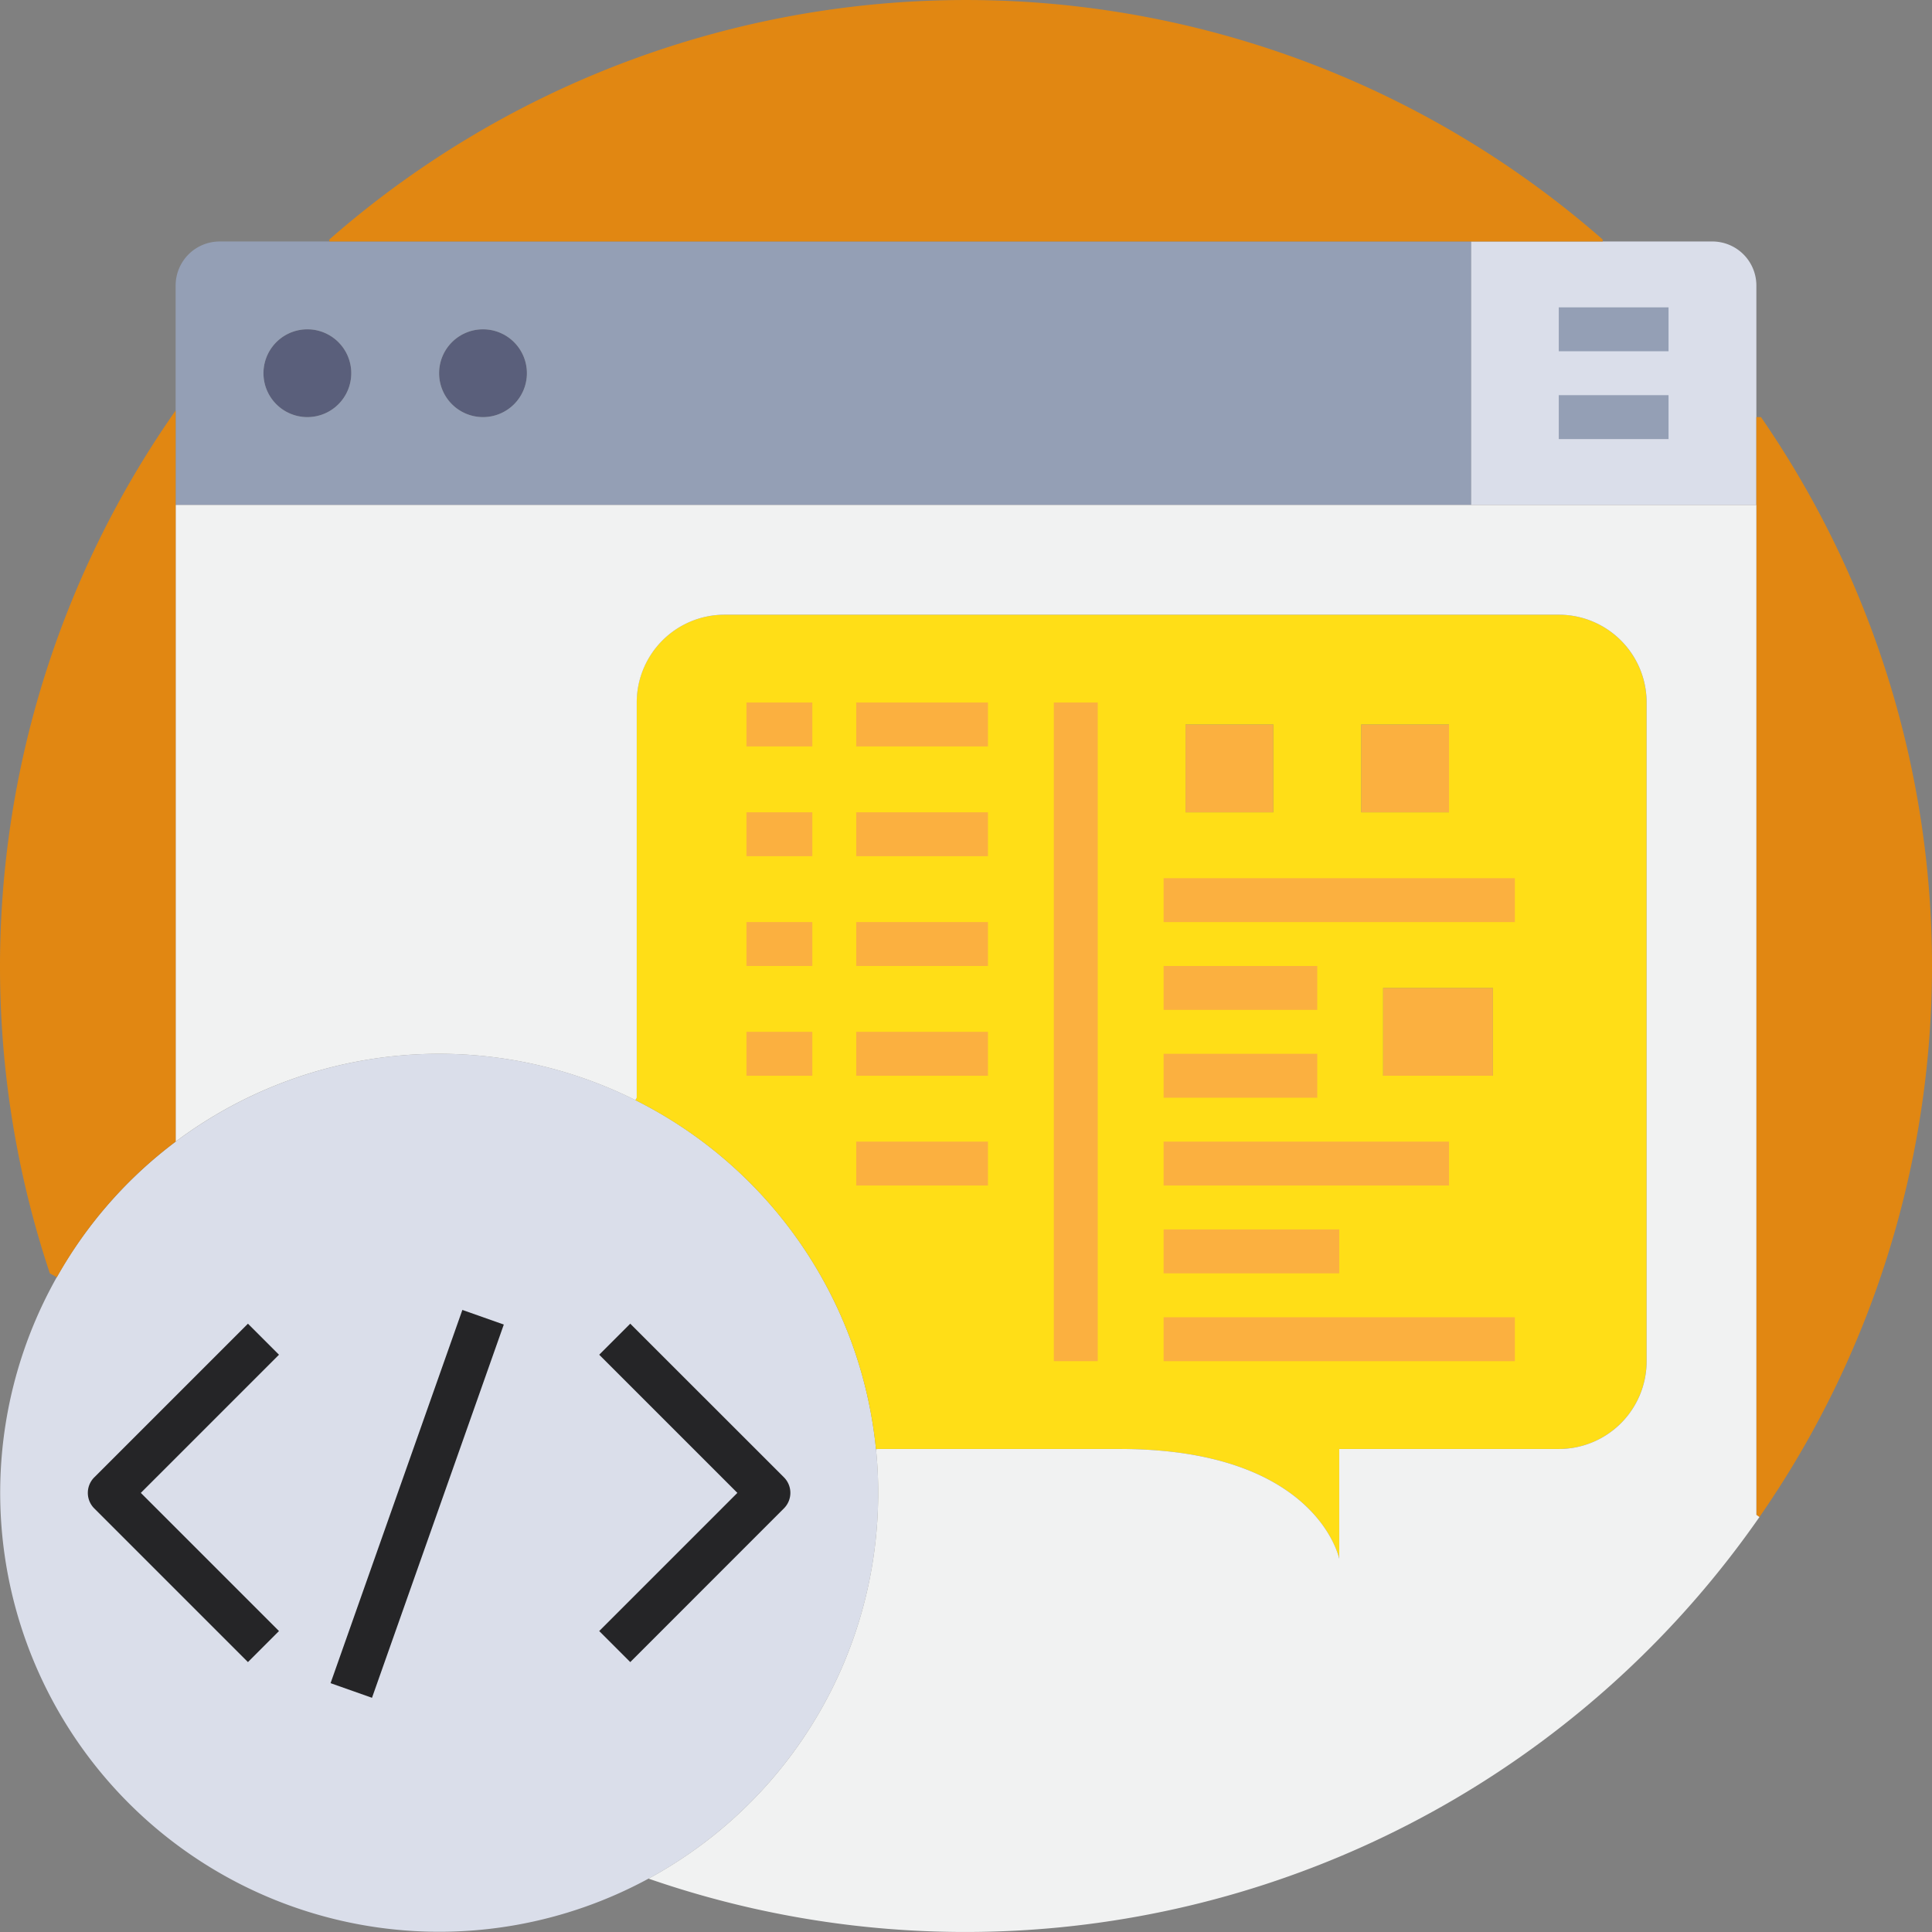 <svg xmlns="http://www.w3.org/2000/svg" viewBox="0 0 194.992 194.998"><rect x="0" y="0" width="194.992" height="194.998" fill="#808080" stroke="none"/><defs><style>.a{fill:#dadeea;}.b{fill:#5a5f7b;}.c{fill:#949fb5;}.d{fill:#fbb040;}.e{fill:#ffde17;}.f{fill:#e18712;}.g{fill:#f1f2f2;}.h{fill:#252527;}</style></defs><g transform="translate(0 0)"><path class="a" d="M66.455,132.248A44.306,44.306,0,1,1,89.411,88.905a41.377,41.377,0,0,1,.222,4.411,44.25,44.25,0,0,1-23.177,38.932Z" transform="translate(-0.999 57.357)"/><ellipse class="b" cx="4.432" cy="4.432" rx="4.432" ry="4.432" transform="translate(44.317 33.235)"/><ellipse class="b" cx="4.432" cy="4.432" rx="4.432" ry="4.432" transform="translate(26.59 33.235)"/><path class="a" d="M96.806,29.727V38.59H68V12H92.374a4.445,4.445,0,0,1,4.432,4.432Z" transform="translate(80.46 12.372)"/><path class="c" d="M139.733,12V38.59H9V16.432A4.445,4.445,0,0,1,13.432,12ZM44.453,25.295a4.432,4.432,0,1,0-4.432,4.432,4.432,4.432,0,0,0,4.432-4.432Zm-17.726,0a4.432,4.432,0,1,0-4.432,4.432A4.432,4.432,0,0,0,26.726,25.295Z" transform="translate(8.727 12.372)"/><rect class="d" width="11.079" height="8.863" transform="translate(139.597 99.71)"/><rect class="d" width="8.863" height="8.863" transform="translate(137.381 73.12)"/><rect class="d" width="8.863" height="8.863" transform="translate(119.654 73.12)"/><path class="e" d="M132,37.863v66.474a8.863,8.863,0,0,1-8.863,8.863H100.979V124.28S98.763,113.2,78.821,113.2H54.447l-.222.022A44.292,44.292,0,0,0,29.94,77.992l.133-.244V37.863A8.863,8.863,0,0,1,38.936,29h84.2A8.863,8.863,0,0,1,132,37.863ZM116.49,75.532V66.669H105.411v8.863Zm-4.432-26.59V40.079h-8.863v8.863Zm-17.726,0V40.079H85.468v8.863Z" transform="translate(34.186 33.041)"/><path class="f" d="M81.465,20a97.516,97.516,0,0,1-.155,111.012l-.31-.222V20Z" transform="translate(96.266 22.099)"/><path class="g" d="M168.538,125.927l.31.222a97.629,97.629,0,0,1-112.12,36.494,44.25,44.25,0,0,0,23.177-38.932,41.38,41.38,0,0,0-.222-4.409l.222-.022H104.28c19.942,0,22.158,11.079,22.158,11.079V119.28H148.6a8.863,8.863,0,0,0,8.863-8.863V43.942a8.863,8.863,0,0,0-8.863-8.863H64.4a8.863,8.863,0,0,0-8.863,8.863V83.827l-.133.244A44.316,44.316,0,0,0,9,88.259V24H168.538Z" transform="translate(8.727 26.962)"/><path class="f" d="M18.727,29.228V93.487A43.891,43.891,0,0,0,6.739,107.18l-.709-.4A97.735,97.735,0,0,1,18.727,19.7Z" transform="translate(-1 21.734)"/><path class="f" d="M144.517,25.174v.2H16v-.2a97.5,97.5,0,0,1,128.517,0Z" transform="translate(17.238 -1.001)"/><rect class="c" width="11.079" height="4.432" transform="translate(157.323 31.02)"/><rect class="c" width="11.079" height="4.432" transform="translate(157.323 39.883)"/><path class="h" d="M21.16,95.448,5.649,79.937a2.216,2.216,0,0,1,0-3.133L21.16,61.293l3.133,3.133L10.349,78.37,24.293,92.314Z" transform="translate(3.864 72.303)"/><rect class="h" width="39.947" height="4.434" transform="matrix(0.333, -0.943, 0.943, 0.333, 33.363, 169.878)"/><path class="h" d="M31.426,95.448l-3.133-3.133L42.237,78.37,28.293,64.426l3.133-3.133L46.937,76.8a2.216,2.216,0,0,1,0,3.133Z" transform="translate(32.184 72.303)"/><rect class="d" width="4.432" height="66.474" transform="translate(106.36 70.904)"/><rect class="d" width="35.453" height="4.432" transform="translate(117.439 88.631)"/><rect class="d" width="15.511" height="4.432" transform="translate(117.439 97.494)"/><rect class="d" width="15.511" height="4.432" transform="translate(117.439 106.357)"/><rect class="d" width="28.806" height="4.432" transform="translate(117.439 115.221)"/><rect class="d" width="17.726" height="4.432" transform="translate(117.439 124.084)"/><rect class="d" width="35.453" height="4.432" transform="translate(117.439 132.947)"/><rect class="d" width="6.647" height="4.432" transform="translate(75.338 70.904)"/><rect class="d" width="13.295" height="4.432" transform="translate(86.417 70.904)"/><rect class="d" width="6.647" height="4.432" transform="translate(75.338 81.983)"/><rect class="d" width="13.295" height="4.432" transform="translate(86.417 81.983)"/><rect class="d" width="6.647" height="4.432" transform="translate(75.338 93.062)"/><rect class="d" width="13.295" height="4.432" transform="translate(86.417 93.062)"/><rect class="d" width="6.647" height="4.432" transform="translate(75.338 104.141)"/><rect class="d" width="13.295" height="4.432" transform="translate(86.417 104.141)"/><rect class="d" width="13.295" height="4.432" transform="translate(86.417 115.221)"/></g></svg>